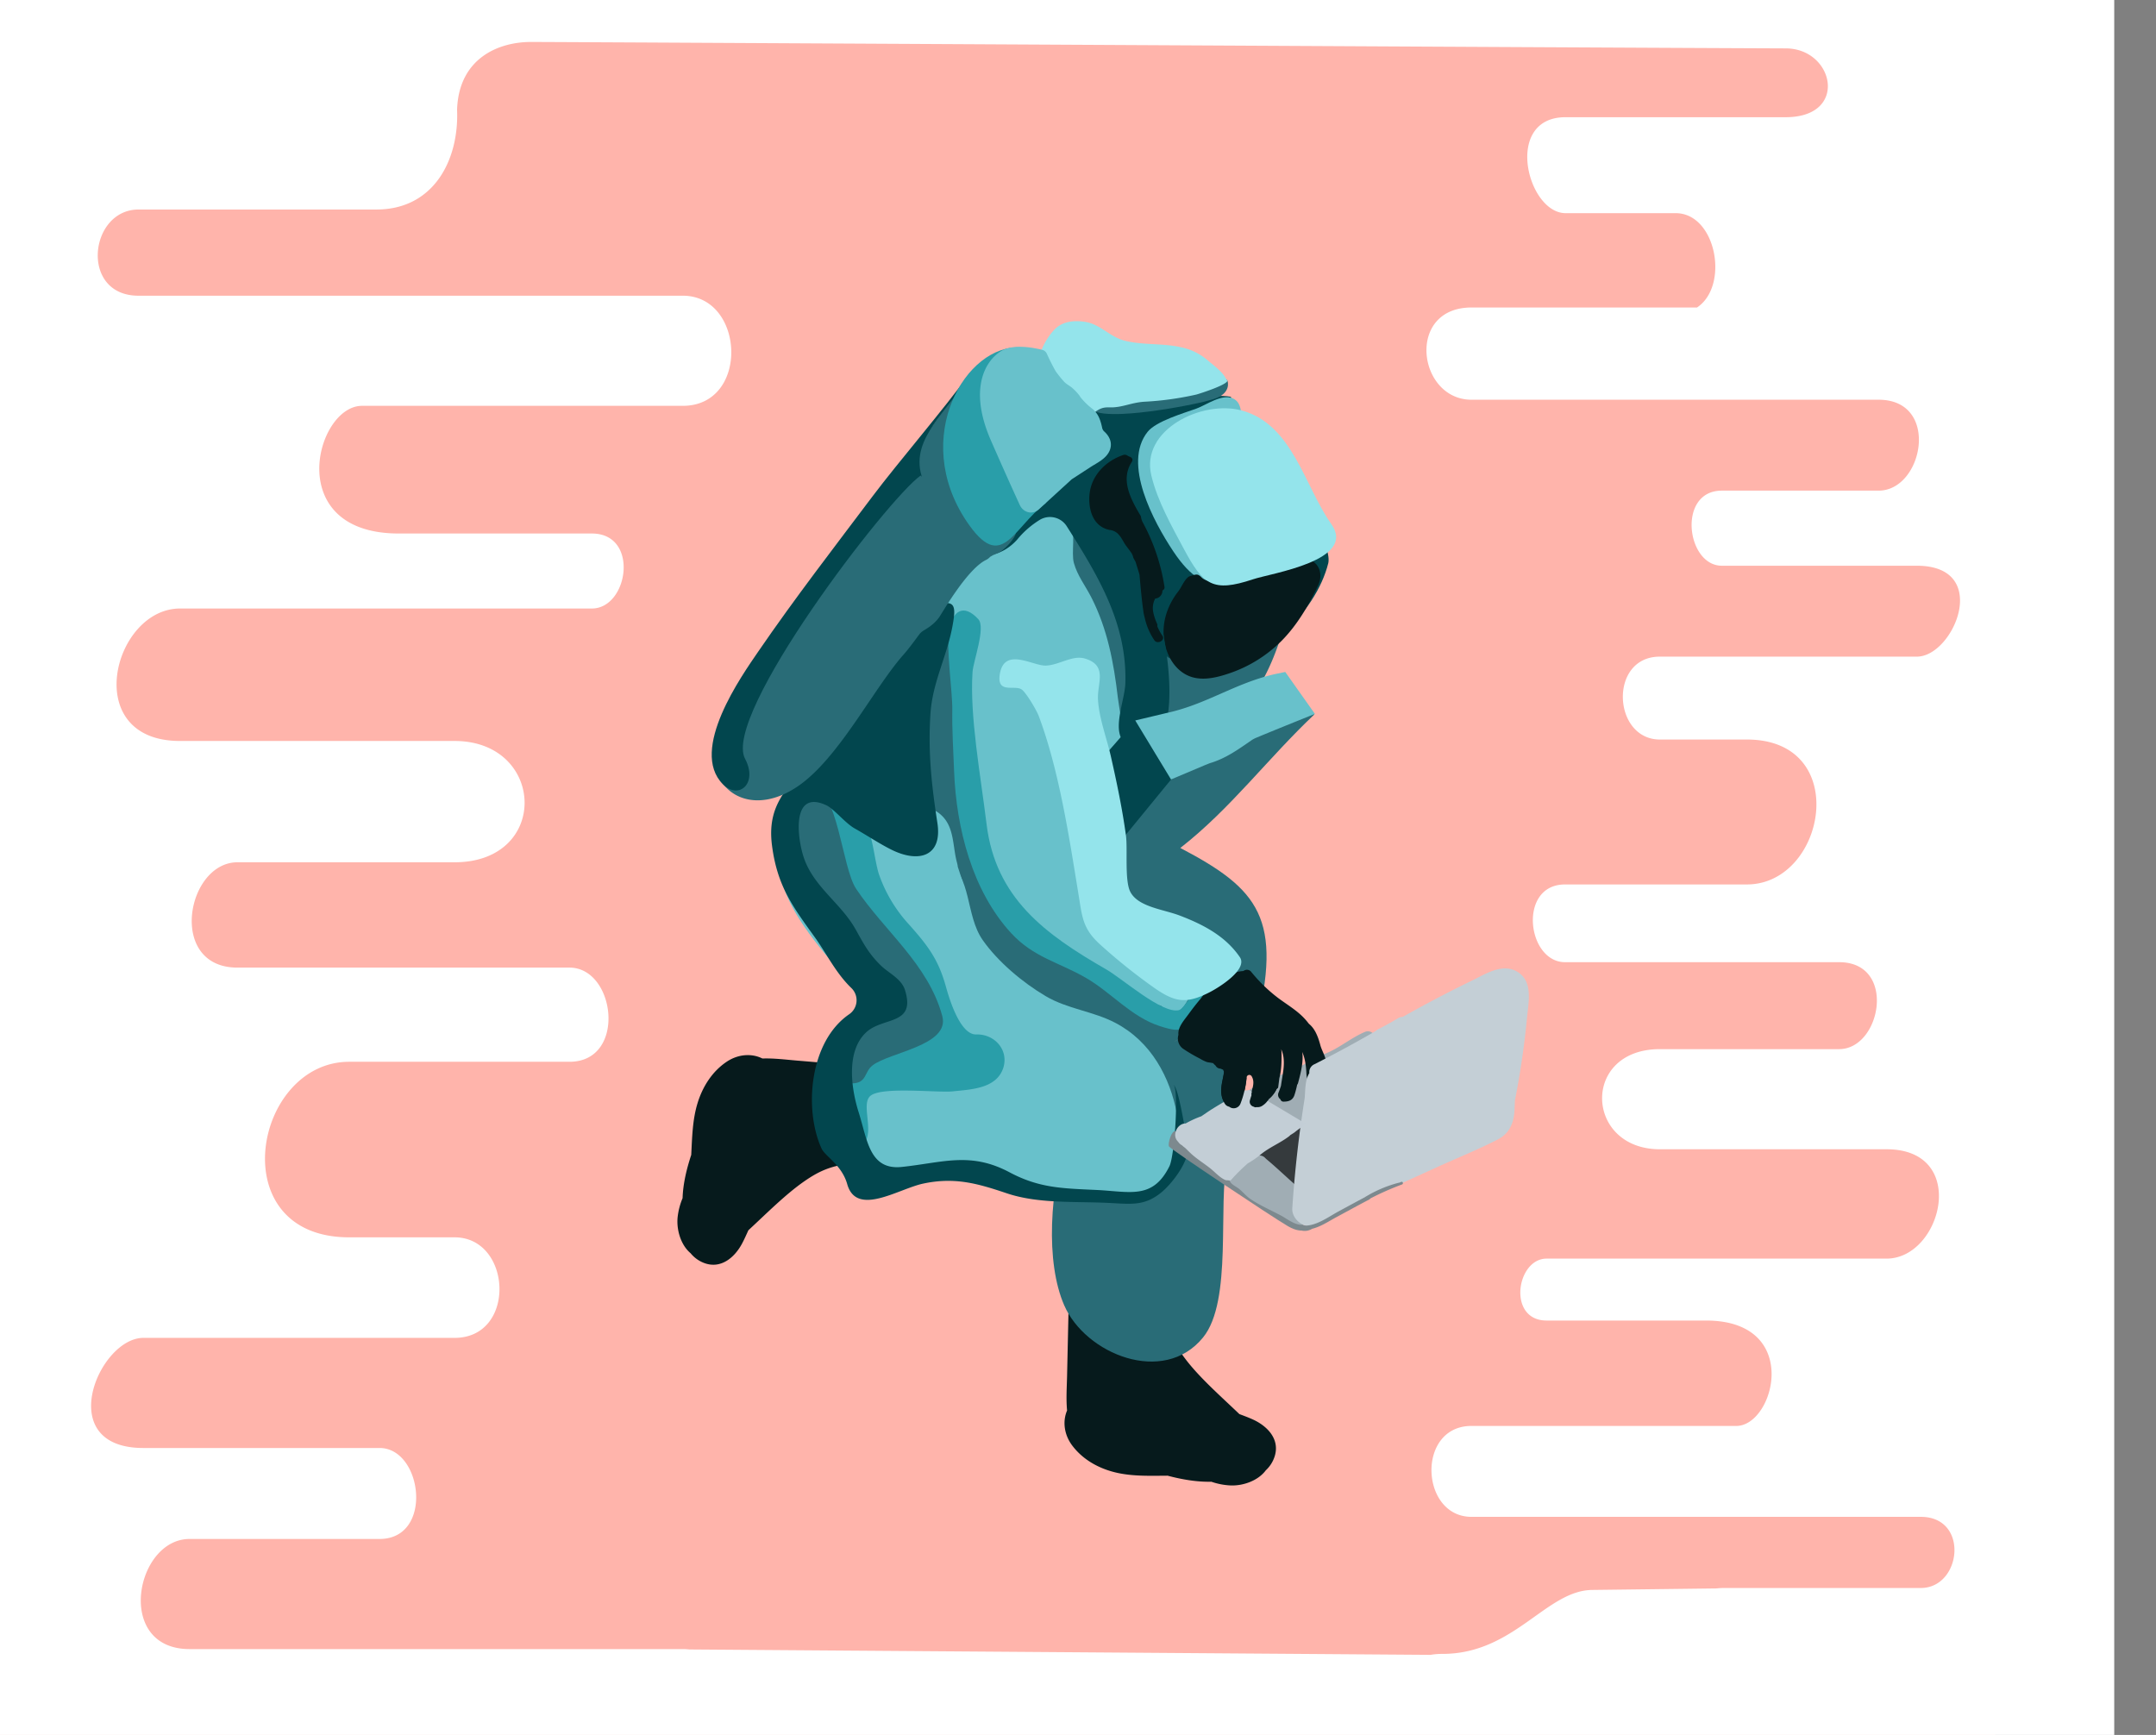 <svg xmlns="http://www.w3.org/2000/svg" xmlns:xlink="http://www.w3.org/1999/xlink" viewBox="0 0 1342 1080"><rect x="0" y="0" width="1342" height="1080" fill="#808080" stroke="none"/><defs><style>.cls-1{fill:none;}.cls-2{fill:#ffb4ab;}.cls-3{clip-path:url(#clip-path);}.cls-4{fill:#296c77;}.cls-5{fill:#68c1cb;}.cls-6{fill:#061a1c;}.cls-7{fill:#02464e;}.cls-8{fill:#94e4eb;}.cls-9{fill:#299ea9;}.cls-10{fill:#a0adb4;}.cls-11{fill:#353a3d;}.cls-12{fill:#7d898e;}.cls-13{fill:#c4cfd6;}.cls-14{fill:#c3ced6;}.cls-15{fill:#fff;}</style><clipPath id="clip-path"><rect class="cls-1" width="1316" height="1080"/></clipPath></defs><title>more-gotchas-svg</title><g id="Layer_2" data-name="Layer 2"><rect class="cls-2" x="-2" width="1244" height="1080"/><g class="cls-3"><path class="cls-4" d="M789.59,385.46A14.73,14.73,0,0,0,777.84,387c-13,3.81-24.27,10.16-36.44,15.87-8.87,4.16-18.28,6.55-26.38,11.27-4.75-1-10.56.32-13.1,4.31-7.81,12.27-9.22,26.78-1,38.75a25.7,25.7,0,0,0,19.22,11.45c8.13.62,16.52-2.66,23.66-6.09a95.36,95.36,0,0,0,33.27-25.89c9-11.25,14.77-24.17,19.22-37.22C798.26,393.79,796.09,387.61,789.59,385.46Z"/><path class="cls-4" d="M707.57,431.91c0-.4-.09-.79-.14-1.19-.76-16.65-4.33-33.28-8.78-49.15-4.18-14.91-11.42-28.31-19.32-41.28-1.27-11-1.89-22.07-2.93-32.59a6.89,6.89,0,0,0-3.51-5.7,6,6,0,0,0-6.41-2.33,125.21,125.21,0,0,0-48.17,30.51l-.61.47c-7,5.37-13.92,11-19.4,18.17C592,357,587.24,366.4,582.12,375.38c-2.17,3.81.57,9.82,5.09,9.41,1.07-.1,2.25,0,3.29-.17.65-.12.88.07.94.15.68,5.64,8,7.81,10.91,2.53,2.32-4.21,9-4.27,13-4.74a117.79,117.79,0,0,1,20.7-.67c12.3.76,24.55,4.32,34.85,11.65a41.7,41.7,0,0,1,12.32,13.05c3.37,6,3.49,11.39,1.54,17.91-2.08,7-3.74,13.37-3,20.77s3.1,14.24,5.6,21.09a6.11,6.11,0,0,0,6.38,4.18,5.22,5.22,0,0,0,6.65-1.05C709.46,460.11,708.89,444.24,707.57,431.91Z"/><path class="cls-4" d="M823.91,344c-7,5.3-14.61,4.61-22.68,6.08-12.27,2.23-24.39,7.06-36.35,10.66,3.92-5.83-6.91-4.71-7.5-5.49-2.19-2.92-3-9.54-5.1-11.83-6.6-7.07-14-6-16.71,4.61-5.86-2.45-10.15-23.39-14.32-12.49-2,5.15,4.41,35.94,10.45,38.86,13.45,6.5,47.65-12.55,61.58-16,8.21-2.05,18-.75,25.69-4C825.62,351.56,828.54,340.51,823.91,344Z"/><path class="cls-5" d="M736.88,618.57c-13.61-11.36-37.33-17.8-50.1-30.45-14.5-14.37-14.19-40.64-15.12-60.56-.57-12.35-.14-24.83-1.69-37.13-.94-7.46-3.07-15.11-4.07-22.33-.47-3.4,3.37-4.78,2.54-8.8-1.81-8.79-9.79-18.74-17.6-23.45-5.72-3.45,5.5-3.38,2.78-8.61-.83-1.59,32.37-6.67,30.77-10.22-.21-.46-9.19-15-14.82-22.11a16.88,16.88,0,0,1-3.07-7,4,4,0,0,0-2.29-2.76c-4.75-2.38-9.78-2.73-15-3.14a107.06,107.06,0,0,0-16.64-.31c-8.59.67-30.24-1.38-32.6,8.56a17,17,0,0,0-.5,4.5,9.4,9.4,0,0,1-3.34,7.74c-3.73,3.06,2.21,10.16.23,17.08-2.92,10.19,3.9,32.91,4.55,44.14,1.4,24.36,4,54.22,11.33,77.77,11.07,35.64,44.09,61.22,77,76.16,13.32,6.05,17.49,8.46,27.7,15.82C733.27,645.25,753.88,632.76,736.88,618.57Zm-135.77-222a4.49,4.49,0,0,0,1.09-2.09"/><path class="cls-5" d="M695.78,434.1c-2.53-21.65-6.45-42.48-16.37-62-3.77-7.43-8.71-13.6-10.95-21.55-1.86-6.62,1.48-19.57-2.54-25.11-15.32-21.09-69.56,31.57-78.77,44.1-9.42,12.82-14.38,17.77-1.43,23.86,1.84.86,8.25,3,9.39,3.55,0,0,4.21-2,6.44.38,5.44,5.8-9.52,20.54-1.64,24.59,1.66.85,3-.32,4-2.62v14.18H625.8V389.67c12,1.76,26.08,6.15,30.1,8.23C677.26,409,673,417.16,671.77,436.73c-.71,11.08.23,28.76,13.42,31.35C704.49,471.86,697.16,445.92,695.78,434.1Z"/><path class="cls-6" d="M705.05,787.69l-20.86,10.78c-4.65,2.4-9.69,4.94-12.87,9l-2.5.13a3.87,3.87,0,0,0-3.62,3.95l-1,45c-.16,7-.67,14.34,0,21.48-2.91,6.83-1.85,15.21,3.35,22,6.61,8.68,16.38,14.08,26.88,16.59s21.63,2.06,32.38,2l.26.07c8.56,2.25,17.85,3.9,26.95,3.69a42.06,42.06,0,0,0,12.24,2.32c7.72.22,16.88-3,21.63-9.42a20,20,0,0,0,5.66-9.15c3-10.41-4.71-18.35-13.48-22.4-2.81-1.3-5.73-2.36-8.62-3.46-11.06-10.62-23.61-21.6-32.5-32.88-5.85-7.42-9.29-13.55-11.55-22.32-1.91-7.44-2.33-16.08-2.65-24.4a73.9,73.9,0,0,1,1.82-8.31c1-3.46-3.73-6-6.2-3.67C716.31,785.54,710.16,785.05,705.05,787.69Z"/><path class="cls-4" d="M818.1,444.76c.4-.38-15.57-10.77-15.57-10.77S743,469.72,726.62,476.49c.18-.08-17.56,21.82-19.59,22.25-6.89,1.45,1.86-43.88-14.56-33.61-1.29.81-4.52,76.41-4.92,75.42,8.92,22,15.79,16.29,33.21,28.14,34.33,23.35,23.44,65,2.66,65-51.33,0-84.4,125.07-61,178.88,13.2,30.37,61.87,50.19,86.42,20,18.59-22.84,9-82.95,15.12-110.8,7.55-34.61,8.86-46.95,17.53-81.38,17.26-68.55,2.16-86.86-46.82-112.53C765.78,503.66,789.54,471.68,818.1,444.76ZM740.7,642.56C740.5,642.86,718.78,655.61,740.7,642.56Z"/><polygon class="cls-7" points="706.59 448.58 683.02 475.51 699.01 521.8 729.31 484.77 706.59 448.58"/><path class="cls-6" d="M562.3,705.17l-9.5-21.47c-2.12-4.79-4.35-10-8.25-13.39q0-1.25,0-2.5a3.87,3.87,0,0,0-3.72-3.85L496,660.21c-6.93-.58-14.27-1.53-21.44-1.29-6.64-3.32-15.07-2.76-22.21,2-9.06,6.07-15,15.5-18.17,25.83s-3.36,21.47-3.92,32.2l-.09.25c-2.76,8.41-5,17.59-5.3,26.68A42.06,42.06,0,0,0,421.76,758c-.69,7.69,2,17,8.11,22.15a20,20,0,0,0,8.79,6.2c10.21,3.6,18.6-3.6,23.17-12.11,1.47-2.73,2.7-5.57,4-8.4,11.27-10.4,23-22.27,34.77-30.46,7.76-5.39,14.09-8.46,23-10.18,7.54-1.46,16.2-1.36,24.51-1.17a73.9,73.9,0,0,1,8.19,2.32c3.4,1.18,6.22-3.36,4-6C563.77,716.54,564.63,710.43,562.3,705.17Z"/><path class="cls-7" d="M763.91,246.66c-10.54-.87-17.73.9-27.91,3.23-6.16,1.41-14.11,4.67-20.39,4.61-8.45-.08-15.45-7-25.3-4C678.75,254.1,656,286.91,658.85,298c2,7.73,7.28,6.33,12.15,9.85l7.68-1.12,1.09,6.45c6.21,5,12.32,19.42,22.81,8.53.35,2.47,6.22,3.91,8.14,6.48,4.19,5.6,4,13.37,5.83,19.77,1.41,4.81,6.23,11.16,5.85,16.46-.65,9-7.32-1.5-6,9.16,3.5,29,21.34-8.27,26.4-13.33,1.68-1.68,23.17-80.68,13.08-108.06C744.06,255.55,775.13,247.58,763.91,246.66Z"/><path class="cls-5" d="M777.34,265.23c-7-4-2.4-13.8-9.93-17.21-6.82-3.09-16.6,4.13-22.73,6.34-7.7,2.78-25,7.78-30.31,14.41-15.92,19.76,3.77,56.12,15.86,74.32C776,411.94,789.23,272,777.34,265.23Z"/><path class="cls-4" d="M731.83,244.09c20.2,0,31.14-9.26,32-7.57s1.68,7.57-5.89,10.94-33.66,7.57-40.39,8.42-32,4.21-37.87-.84l3.37-7.57,4.21,3.37s2.52-5.89,4.21-5S731.83,244.09,731.83,244.09Z"/><path class="cls-8" d="M763.7,236.48a2.35,2.35,0,0,1-.65-.78c-2.16-4.49-8.26-8.71-11.93-11.89a36.59,36.59,0,0,0-16.21-7.68c-11.38-2.58-23.3-1.19-34.65-4-9.36-2.32-15.17-10.09-24.37-11.7-6-1-12.75-.74-17.7,3.09-4.57,3.53-8.92,11.24-10.27,15.38a1.92,1.92,0,0,1-2.25,1.29c-3.37-.81,4.4,2.81,5.4,5,2.11,4.53,6.45,9.11,9.48,13.15,5.69,7.57,11,11.44,17.11,18.71a1.94,1.94,0,0,0,2.58.36c3.58-2.46,5.32-4,10.34-3.82,7.9.29,13.56-3.11,22.22-3.54a190.69,190.69,0,0,0,31.86-4.44C746.43,245.16,766.48,238.78,763.7,236.48Z"/><path class="cls-7" d="M826.79,350.54c-7.73,31.08-42.77,66-80.31,63.41-21.05-1.42-34.39-10.4-30.93-31.27,1.73-10.44,2.11-20.42,10.71-9.42,10.87,13.9-5.58,18.66,17.29,27.4,23.16,8.86,48.17-10.08,60.36-26.24.34-.45,10.89-34.12,14.19-36.07C825.3,334.14,827.74,346.68,826.79,350.54Z"/><path class="cls-6" d="M816.56,349a12,12,0,0,0-10.72-.32c-12.15,1.74-23.15,6.3-34.84,10.07-7.18,2.32-18.05,5.72-23.18.6-2.52-2.52-3.37-1.68-6.73-.84s-5.47,6.84-7.6,9.54C724.75,379.17,721.4,393.56,727,407c2.88,6.85,8.16,12.66,15.53,14.66,7.18,1.94,15.14,0,22-2.29A84,84,0,0,0,798,398.64c9.66-9.87,16.68-22,22.53-34.38C823.11,358.82,822.06,352.25,816.56,349Z"/><path class="cls-8" d="M828.63,326.16c-16.59-23.37-24.07-62.07-55.71-70.64-24.75-6.71-63.23,12-56.25,40.59,3.89,16,12.49,31.11,20.18,45.53,12,22.45,18,27.32,43,19C791.45,356.74,844.86,349,828.63,326.16Z"/><path class="cls-4" d="M718.92,626.65C693.3,604.56,666.75,596,644,580.26c-22.86-15.86-37.12-53.92-42.58-80.46-3.93-19.11-.47-36.57-.8-55.47a49.45,49.45,0,0,0-.55-6.11,10.09,10.09,0,0,0,.08-1.92c-.31-5-2.07-9.76-1.78-14.87.27-4.71,2.81-8.89,2.64-13.61a19.64,19.64,0,0,1,0-2.39s0-.07,0-.11,0-.16,0-.24a12.1,12.1,0,0,1,1.26-4,11.26,11.26,0,0,0,1.41-5.68c.14-.32.28-.63.43-.93,2.18-2.72,5.18-6.35,3.31-8.18-9.34-9.13-36.64,37.91-38.44,43.17-7.68,22.45-5.28,58.73.44,81.64,6.29,25.18,27,41.58,36.92,65.36,12.46,29.86,15.4,44.73,41.24,58.91,11.74,6.44,21.76,12.63,34.5,17.67,3.94,1.56,36.76-14.25,40.87-19.1C725.65,630.93,724.58,623.39,718.92,626.65Z"/><path class="cls-9" d="M764.65,595.85c-9.61.6-9.76,9.18-16.83,15.15-3.11,2.63-10.43,17-14.08,17.84-10.48,2.37-34.87-19.48-45.27-25.45C650.38,581.51,619.7,559,614.08,513c-3.69-30.24-10.57-67.22-8.72-94.72.45-6.73,8.33-27.65,3.61-32.8-9.26-10.1-16-5-18.14,6.27s2.11,38.61,1.92,50.25c-.2,12,.65,25.75,1.12,38,1.35,35.52,11.3,74.53,35.5,100.85,13.92,15.14,29.57,18.06,46.57,27.88,15.64,9,28.16,24.26,45.91,30,16.12,5.18,13.63,1.7,23.11-10.57,6.08-7.87,13.92-12.48,21.69-18.31C763.82,611.93,780.47,594.87,764.65,595.85Z"/><path class="cls-7" d="M722.57,387.36A104.8,104.8,0,0,0,713,347.85c-3.59-8-15.31-34.84-26.15-34-11.31-18.69-23.34-27.79-45.24-18.34-12.75,5.5-36.52,21.87-35,38,1.78,18.82,18.91,11.24,26.63,2.27a56.11,56.11,0,0,1,14.25-12.34A12.34,12.34,0,0,1,664,327.6c19.2,30.33,37.64,60.29,36.47,97.74-.3,9.5-6.68,24.61-2.87,33.56,3.7,8.69,12.91,11.86,20.45,5.51C734.12,450.9,726.64,405,722.57,387.36Z"/><path class="cls-5" d="M793.62,419.62c-25.45,5.82-42.6,18.94-68.08,24.36l0,0-18.9,4.51,22.26,36.72,20.8-8.79h0c1.09-.42,2.17-.86,3.25-1.3h0c10.19-3,18-8.78,26-14.26a16.39,16.39,0,0,1,2.92-1.58c14.7-6.14,36.6-14.88,36.6-14.88L800,418.29"/><path class="cls-5" d="M553.54,669.92c0-.17.06-.35.1-.51s.29-1.14.45-1.81a2.39,2.39,0,0,0,.39-.67h0l.16,0c.4,0,1.29,0,1.78.05l1.24.25c.79.2,1.57.45,2.35.71l.33.09.28.17A32.08,32.08,0,0,0,553.54,669.92Zm34.58-84.16c-.8-1.65-1.63-3.28-2.45-4.92,1.28,1.64,2.56,3.24,3.83,4.8A11.19,11.19,0,0,0,588.12,585.76Zm48.64,57.5c-.33.2-.65.42-1,.64q-.1-2.47-.4-4.91,1.86,1.49,3.76,2.94C638.36,642.35,637.55,642.78,636.76,643.26Z"/><path class="cls-5" d="M732.64,693.62c-4.34-22.92-16-45.25-38.6-57-13.78-7.15-29.6-8.54-43.08-16.48-14.5-8.53-29.9-21.56-39.22-34.87-11-15.67-6.44-39.19-23-50.63S540,520.11,520.37,512.9c-19.84-7.3-35.19-1-35.6,21.19-.45,24,18.3,47.4,33.6,65.43,8.29,9.77,17.22,18.18,26.81,26.81,7.53,6.77,26.4,17.72,28.16,26.41-43.75-21-47.62,29.27-45.4,55.7,3.36,40,38.42,23.31,68.84,21.69,13.14-.7,22.65,3.25,35,6.56,16.07,4.29,33.09,5.19,49.73,6.23,14.76.92,30.83,3.63,42.07-6.91C735.84,724.56,735.41,708.26,732.64,693.62Z"/><path class="cls-5" d="M598.87,547.88c-6.73-21-.84-1.68-3.39-11.66-2.45-9.62-1.59-20.47-8.65-27.89a19,19,0,0,0-9.63-5.52,17.82,17.82,0,0,0-20.25-2.53c-7.91,4.11-11.91,13.65-11.4,22.55a51.23,51.23,0,0,0,11.2,28.6,11.86,11.86,0,0,0,4.24,4.82,58.27,58.27,0,0,0,8.05,6.82,9.9,9.9,0,0,0,7.64,1.38,39.21,39.21,0,0,0,2.88,6.16A11.23,11.23,0,0,0,595,574.84C600.2,571.67,600.79,553.88,598.87,547.88Z"/><path class="cls-9" d="M607.67,643.95c-10.23.31-17-23-18.77-29.34-4.75-17.29-11.18-25.78-23.29-39.34A89.18,89.18,0,0,1,547.37,545c-2.88-7.82-4-24.83-8.38-31.57-6.07-9.25-7-5.21-15.7-8.76-37.39-15.28-14.3,39.7-8.65,57,6.51,19.92,17.88,33.9,31.78,49,10.51,11.41,16.06,23.44,25.87,34.45-11.29.76-25.62-1.2-36.26,2.71-15.71,5.78-9.87,10.65-12.79,22.22-2.28,9-9.56,17.21-7.68,29.59,1.7,11.15,8.72,23.78,21.34,13,8.26-7.05-1.58-25.3,5-30.56,7.23-5.81,41.88-1.72,51.18-2.71,11.19-1.19,27.26-1.62,31.43-14.67C628,653.53,619,643.6,607.67,643.95Z"/><path class="cls-4" d="M586.52,632.49c-8.67-32.23-35.93-52.76-53.58-79.13-9-13.38-11.33-62.71-27.51-63-27.14-.44-5.15,54.63.72,66.32,13.09,26.08,36.8,45.73,51.27,71.52-14,5.42-38.18,10.91-39.43,30.72-.54,8.48,2.8,15.43,12.1,15.48,9.66,0,7.66-7,13-11.17C553.6,655,591.45,650.84,586.52,632.49Z"/><path class="cls-7" d="M738.69,708.85c-.76-3.13-5.22-33.51-8.53-33.51,3.83,0,1.13,43.83-2.24,50.63-10.42,21-24.66,15.75-45.4,14.79-21.42-1-35.65-1.16-54.14-11-24.45-13-41.59-6-67.13-3.33-20.19,2.07-21.4-17.12-26.77-34-4.67-14.74-8.09-38.4,5-50.09,10.53-9.41,30.71-4.07,23.8-26.08-2.18-7-10.21-10.56-14.94-15.17-7.36-7.18-10.56-13.15-15.63-22.31-9.19-16.57-26.25-26.59-32.42-45-4.09-12.19-7.8-42.64,14.06-32.5,4.7,2.18,11.74,11.13,17.71,14.47,7.33,4.1,15.42,9.53,22.92,13.24,17,8.41,31.7,4.11,28.49-16.73-3.6-23.35-5.91-44.21-4.29-68.2,1.3-19.29,10.08-35.2,13.58-53.73,2.49-13.19,2.15-17.6-11.11-13.35-14.48,4.65-30,28.9-39,40.23-14.13,17.93-23.37,38.93-38.13,56.25s-27.2,27.8-24,52.78c3.26,25.47,13.07,38.32,26.61,57.14,7.46,10.37,13,22.18,22.72,31.6l.51.51a10.56,10.56,0,0,1-1.85,15.93c-24.85,17.13-28.12,59.39-17.17,83.47,2.27,5,12.62,10.25,16,22.2,5.79,20.56,31.86,3,47.26-.29,19.81-4.23,34.1,0,52,6,19.55,6.63,42.62,5,63,6,14.38.67,22.91,2.32,33.92-7.05C730.31,735.88,743.36,719.45,738.69,708.85Z"/><path class="cls-4" d="M615.11,325.79h0a8.17,8.17,0,0,1-4.33-3.28c-23.22-34.19-26.05-48.27-6.06-89.95.51-1.05-.93-1.2-1.61.59L502.93,373.69C485.57,397.92,463.47,423,449.5,450c-17.39,33.65,11.47,63.31,46.73,39.73,25.56-17.1,47.43-61,65.94-81.95,3.55-4,6.69-8.39,9.91-12.7a10,10,0,0,1,3-2.69c4.24-2.44,7.86-5.39,10.15-9.12,5.1-8.33,18.11-29.55,28.47-34.68a8,8,0,0,0,2.51-1.85.9.9,0,0,1,.23-.19c.68-.38,1.34-.77,2-1.14l.1,0c.61-.23,1.2-.49,1.77-.76,4.23-1.39,12.22-9.8,12.17-13.87C632.46,324.93,621.24,327.64,615.11,325.79Z"/><path class="cls-10" d="M849.66,642.34c-9.31,3.93-16.92,11-26.56,14.22-4.87,1.63-8.52,4.38-12.93,6.9a71.39,71.39,0,0,1-7.92,3.79q-2.53,1-5.11,1.89c-6.93,2.43-13.56,5.06-19.46,9.46-3,1.22-4.53,5.71-.82,7.36s7.31,3.24,10.41,5.8a40,40,0,0,0,7.7,5.46c3.35,1.66,6.91,2.95,10.37,4.36,2.74,1.12,5,2.07,7.88.87,5.78-2.41,8.17-9.06,8.86-14.77.85-7,1.36-13.72,3-20.49a4,4,0,0,0,.6-1.17,140.87,140.87,0,0,0,13.87-6.34c4.47-2.5,8.07-6.78,13.15-8a3.71,3.71,0,0,0,3-3.56C857.31,645.2,853.71,640.63,849.66,642.34Z"/><polygon class="cls-11" points="779.86 720.72 807.93 739.75 817.9 696 779.86 720.72"/><path class="cls-12" d="M815.39,763.6s-3.61,5.6-13.71-.29-73.21-48-74.06-49.65,1.64-10.44,4.19-9.43c0,0,0,5.22,5.91,9.43S806.38,763.89,815.39,763.6Z"/><path class="cls-10" d="M814.81,743.55c-.45-3.2-3.25-3.91-5.58-3a52.71,52.71,0,0,0-4.28-4.13c-5.61-5-11.08-10.21-16.85-15-5.08-4.24-9.73-.29-14.61,2.4-4.09,2.25-11.65,5.86-7.73,11.9,1.35,2.08,3.83,2.93,5.66,4.47,2.46,2.08,4.42,4.54,7.13,6.35,5.92,3.94,12.67,6.89,18.94,10.22,4.1,2.18,11.94,8.71,16.35,4C817.55,756.92,815.46,748.24,814.81,743.55Z"/><path class="cls-6" d="M796.33,671.16c1.34-5,1.41-10.29,1.35-15.39a12.05,12.05,0,0,0-.22-2.7c3.25,7.21.94,15-.11,22.73a1.68,1.68,0,0,1-.07.3c-.46,1.41-.95,2.77-1.43,4a3.38,3.38,0,0,0,1.14,4.2,1.92,1.92,0,0,0,1.94,1.47c3.25,0,5.71-.83,6.8-4.09a57.31,57.31,0,0,0,1.61-6.1,1.44,1.44,0,0,1,.25-.58,2.08,2.08,0,0,0,.36-.73c1.46-5.34,3.06-11.56,2.84-17.15a21.57,21.57,0,0,0-.22-2.27c1.8,4.06,2.38,8.52,2.62,13.56.2,4,2.4,9.45,6.25,7.89a2.25,2.25,0,0,0,3.78-1.4,48.29,48.29,0,0,1,1.24-8.19,17.82,17.82,0,0,0,1-5.06c-.1-3.69-2.62-7.38-3.59-10.95-1.41-5.22-3.22-10.14-7-13.27a1.41,1.41,0,0,1-.23-.23,43.84,43.84,0,0,0-3.08-3.61c-4.8-5-10.89-8.49-16.39-12.65a97.21,97.21,0,0,1-16.25-15.83,3.41,3.41,0,0,0-4.64-.86,1.75,1.75,0,0,1-.83.26,17.61,17.61,0,0,0-6.12,1.53c-1.21.54-2.39,1.14-3.55,1.78l-.14.07c-6.6,2.64-12.12,7.82-16.32,13.84l-.08.1c-2.64,3.06-5.1,6.28-7.47,9.54-2.71,3.72-6.56,7.85-6.28,12.43a1.58,1.58,0,0,1,0,.5,7.76,7.76,0,0,0,3.24,8.76,103,103,0,0,0,10.28,6,24.34,24.34,0,0,0,4.23,2.07c.32.11,2.48.4,3.85.68.13.15.25.3.39.44a12.61,12.61,0,0,0,.93.88,1.7,1.7,0,0,1,.35.42,3.43,3.43,0,0,0,2.91,1.66q.57.26,1.15.46a1.68,1.68,0,0,1,1.11,1.84c-1,6.65-3.6,12.77.51,19.36a4,4,0,0,0,2.73,1.92,4.53,4.53,0,0,0,7.06-1.88,58.17,58.17,0,0,0,3.75-16.2,1.66,1.66,0,0,1,3.06-.8l0,0c2,3.17.86,6.63-.06,10a2,2,0,0,0,0,1.05,1.73,1.73,0,0,1,0,1c-.31.88-.6,1.77-.83,2.66a3.15,3.15,0,0,0,2.33,4.15,2,2,0,0,0,1.83.25,5.1,5.1,0,0,0,3.66-.95,11.16,11.16,0,0,0,3.76-4,2.34,2.34,0,0,0,.28-.19,17.9,17.9,0,0,0,4.74-6.26,1.63,1.63,0,0,0,.86-.81"/><path class="cls-13" d="M944.58,605c-9.29-5.7-19.8,1.25-28.21,5.34Q894.42,621,873.16,633a6.17,6.17,0,0,0-3.11.94q-6,3.61-12.24,6.78a5.16,5.16,0,0,0-1.39,1q-18.83,10.94-38.27,20.78A5.3,5.3,0,0,0,815,668l-.15.24c-2.57,4.43-2.32,10.22-2.74,15.23-3.59,22.74-6.21,45.63-7.72,68.6-.54,8.19,10.22,14.73,17.09,9.81,10.68-7.64,23.1-12.54,35-18l37.82-17.24c12.66-5.77,25.77-11,38.12-17.39,7.33-3.79,9.93-10.49,10.3-18.38.09-2,.17-3.94.26-5.91a519.9,519.9,0,0,0,7.51-51.47C951.39,624,954.41,611,944.58,605Z"/><path class="cls-10" d="M785.46,719.52c-4-1.28-6.94.89-10.13,2.85s-6.83,2.91-9.13,6.06c-2.89,4,3.89,7.7,6.76,3.78,1-1.32,4.06-2.06,5.5-2.88,1.17-.67,3.6-3,4.92-2.58C788.17,728.27,790.22,721,785.46,719.52Z"/><path class="cls-14" d="M779.65,679.74a6.51,6.51,0,0,0-.64-.38l-1.74-1-.57.38a6.18,6.18,0,0,0-3.31.76q-9.69,5.14-19,10.94c-2.21,1.38-4.39,2.94-6.62,4.44a61.51,61.51,0,0,0-9.77,4.48c-5.24-.07-8.87,7.45-4.67,11.39a6.26,6.26,0,0,0,2.43,2.21l.18.19a12.94,12.94,0,0,0,1.65,1.34c1.56,1.47,3.07,3.05,4.62,4.4,3.49,3.06,7.69,5.65,11.35,8.59,2.63,2.11,5.54,5.38,8.6,6.83a3.52,3.52,0,0,0,2.1.4,3.89,3.89,0,0,0,.94.11,1,1,0,0,0,.76-.11,1,1,0,0,0,.63-.54,113.45,113.45,0,0,1,10.14-10,55.35,55.35,0,0,0,8-5.51c5.36-4.44,11.78-6.93,17.32-11.07a7,7,0,0,0,1.12-1c.86-.53,1.72-1.07,2.56-1.64a59.21,59.21,0,0,1,4.8-3.56,1.11,1.11,0,0,0,.61-.86l1.57-1.06Z"/><path class="cls-6" d="M779.8,677.48a28.9,28.9,0,0,0-.9,3.63,1.73,1.73,0,0,1,0,1c-.31.88-.6,1.77-.83,2.66a3.15,3.15,0,0,0,2.33,4.15,2,2,0,0,0,1.83.25,5.1,5.1,0,0,0,3.66-.95,11.16,11.16,0,0,0,3.76-4,2.34,2.34,0,0,0,.28-.19,17.9,17.9,0,0,0,4.74-6.26,1.63,1.63,0,0,0,.86-.81"/><path class="cls-6" d="M760.72,665.78a1.68,1.68,0,0,1,1.11,1.84c-1,6.65-3.6,12.77.51,19.36a4,4,0,0,0,2.73,1.92,4.53,4.53,0,0,0,7.06-1.88,58.17,58.17,0,0,0,3.75-16.2"/><path class="cls-12" d="M872.23,735.71l-1.46.57a.82.82,0,0,0-.24,0,77.39,77.39,0,0,0-21.21,9.12c-5.32,2.81-10.59,5.71-15.89,8.56-6.33,3.41-13.59,8.93-21,9a1.15,1.15,0,0,0-1.1.71,7,7,0,0,1-1.32-.31c-1.54-.52-2.21,1.92-.67,2.43a8.72,8.72,0,0,0,7.14-.72l.19-.13c5.4-1.29,10.31-4.64,15.15-7.25,6.83-3.67,13.61-7.43,20.48-11a1.21,1.21,0,0,0,.44-.38,1.2,1.2,0,0,1,.44-.37,174.14,174.14,0,0,1,19.47-8.6C873.69,737,873.25,735.33,872.23,735.71Z"/><path class="cls-7" d="M603.08,233.15c-15.1,21-44.13,54.77-59.72,75.49-23.82,31.66-48.8,64-71.25,96.76-10.37,15.14-43.28,61.42-22.19,82.74,9.91,10,22-.42,13.84-15.79-14.43-27.11,88.4-161.54,109.35-176.39-.19-.07.86,1.46.52.32C566.49,272.21,590.93,256.07,603.08,233.15Z"/><path class="cls-9" d="M651,313.1c-18.17-18-40.19-98.6-15.52-96.78-34.13-2.52-68.88,56-33.79,108.27C623.55,357.1,630,329.09,651,313.1Z"/><path class="cls-6" d="M724.85,365.38a123.56,123.56,0,0,0-12.9-39l-.38-.7a10.51,10.51,0,0,1-1.34-3.77,2.35,2.35,0,0,0-.32-.93c-6-10.12-12.69-22.3-5.43-33.44,1-1.57,0-2.83-1.43-3.29a5.2,5.2,0,0,1-1.38-.71,2.93,2.93,0,0,0-2.69-.25c-11.26,3.94-19,12.72-20.6,22.77-1.31,8.38.56,21.22,12,23.78l.39.07a8.46,8.46,0,0,1,5.08,2.36l.26.27c2.18,2.29,3.08,4.86,4.87,7.26,1.18,1.58,2.29,3,3.27,4.41a9,9,0,0,1,1.15,2.81,2.13,2.13,0,0,0,.2.5l1.24,2.23,2.43,7.91c.55,6.17,1.1,12.35,1.83,18.51q.22,1.88.52,3.75a23.46,23.46,0,0,0,.86,4.41,40.48,40.48,0,0,0,6.07,14.26c1.93,2.77,7-.06,5-2.83a31,31,0,0,1-3.24-6,2,2,0,0,0-.09-1.47,36.18,36.18,0,0,1-2.22-6.39c-.06-.32-.13-.65-.19-1a12.45,12.45,0,0,1,1.25-8.3,4.83,4.83,0,0,0,4.43-4.11,7.73,7.73,0,0,0,.1-.95A2,2,0,0,0,724.85,365.38Z"/><path class="cls-5" d="M687.28,268.56l0,0a4.16,4.16,0,0,1-1.24-2.24c-1.06-4.92-2.49-9.3-6.84-12.41a43.62,43.62,0,0,1-6.41-6.33,4.33,4.33,0,0,1-.55-.8,5.78,5.78,0,0,0-.58-.85,33,33,0,0,0-4.44-4.61c-1.66-1.35-3.56-2.25-5-3.85a72,72,0,0,1-5-6.21,4.48,4.48,0,0,1-.31-.48c-2.48-4.44-4.33-8.4-5.32-10.6a4.27,4.27,0,0,0-2.86-2.4c-4.57-1.15-15.72-3.41-23.18-.4-9.57,3.86-24.37,21.23-8.7,56.94,8.46,19.29,14.3,32.19,17.89,40,2.27,4.93,8.06,6.26,11.91,2.74l20.17-18.45a4.29,4.29,0,0,1,.58-.45L679,290.62c4-2.56,9.34-5,11.55-9.8S690.71,271.61,687.28,268.56Z"/><path class="cls-8" d="M771.75,595.85c-9-13.21-22.95-20.4-37.44-25.92-10.29-3.92-25.9-5.33-30.76-14.78C699.89,548,702,528.39,700.83,520c-2.26-16.57-5.7-32.93-9.39-49.23-2.56-11.3-7.41-23.86-8-35.4-.55-10.06,6.26-21.15-8.13-25.42-7.79-2.31-16.1,4.12-24.36,4.38-8,.26-25.48-11.57-28.52,4.8-2.46,13.23,9.08,7,13.49,10.06,2.78,1.9,9.26,12.85,10.61,16.44,12.73,33.91,18.93,75.31,24.76,111,2.35,14.4,2.59,21.37,13.37,31.22a356.75,356.75,0,0,0,33.9,27.16c12.77,8.87,19.73,10.08,34.07,2.82C759,614.63,776.85,603.38,771.75,595.85Z"/><path class="cls-15" d="M1397,33.92c47.31-35.23,54.75-101,54.75-101L91.93-103l6.35,58.91-184-7.1V1118.14H373.52l-54.26,95.29L1156.7,1224l-6.76-111.47,254.79,9.83V197l47,5.57S1431.73,55.49,1397,33.92ZM1033.22,460.36h54.13c65.61,0,49.21,90.21,0,90.21H974.17c-29.52,0-23.78,48.39,0,48.39h170.58c36.08,0,26.24,54.13,0,54.13H1033.22c-49.21,0-46.75,62.33,0,62.33h141.06c51.67,0,34.44,68.07,0,68.07H962.69c-18.86,0-24.6,38.55,0,38.55h99.23c59.87,0,42.65,65.61,18.86,65.61H915.94c-34.44,0-32,56.59,0,56.59H1195.6c30.34,0,25.42,44.29,0,44.29H1073.4a47.94,47.94,0,0,0-5.08.27l-76.91.94c-28.87,0-48.78,39.82-93.57,39.82a42.29,42.29,0,0,0-7.41.59L429,1026.79a34.31,34.31,0,0,0-3.94-.23H118c-46.69,0-33.78-68.55,0-68.55H236.25c33.78,0,26.82-56.63,0-56.63h-147c-56.63,0-27.82-68.55,0-68.55H282.94c38.75,0,35.77-62.59,0-62.59H217.37c-79.48,0-59.61-109.28,0-109.28h137.1c35.77,0,28.81-58.62,0-58.62H147.83c-43.71,0-31.79-65.57,0-65.57H282.94c59.61,0,56.63-75.51,0-75.51H112.06c-62.59,0-41.73-82.46,0-82.46H368.38c22.85,0,29.8-46.69,0-46.69H248.17c-72.53,0-51.66-79.48-22.85-79.48H425c41.73,0,38.75-68.55,0-68.55H86.23c-36.76,0-30.8-53.65,0-53.65h148c36,0,51.58-31.16,50.27-62.15,1.11-32.21,26-42.16,45.9-42.16,18.88,0,669.6,3.58,781.11,4,30.18,0,39.5,42.84,0,42.84H974.49c-38.82,0-23.89,59.73,0,59.73H1043c25.28,0,33.61,45.28,13.3,58.73H915.94c-41,0-33.62,57.41,0,57.41h253.41c38.55,0,27.88,56.59,0,56.59h-97.59c-27.88,0-22.14,46.75,0,46.75h121.38c46.75,0,23,56.59,0,56.59H1033.22C1001.23,408.69,1003.69,460.36,1033.22,460.36Z"/></g></g></svg>